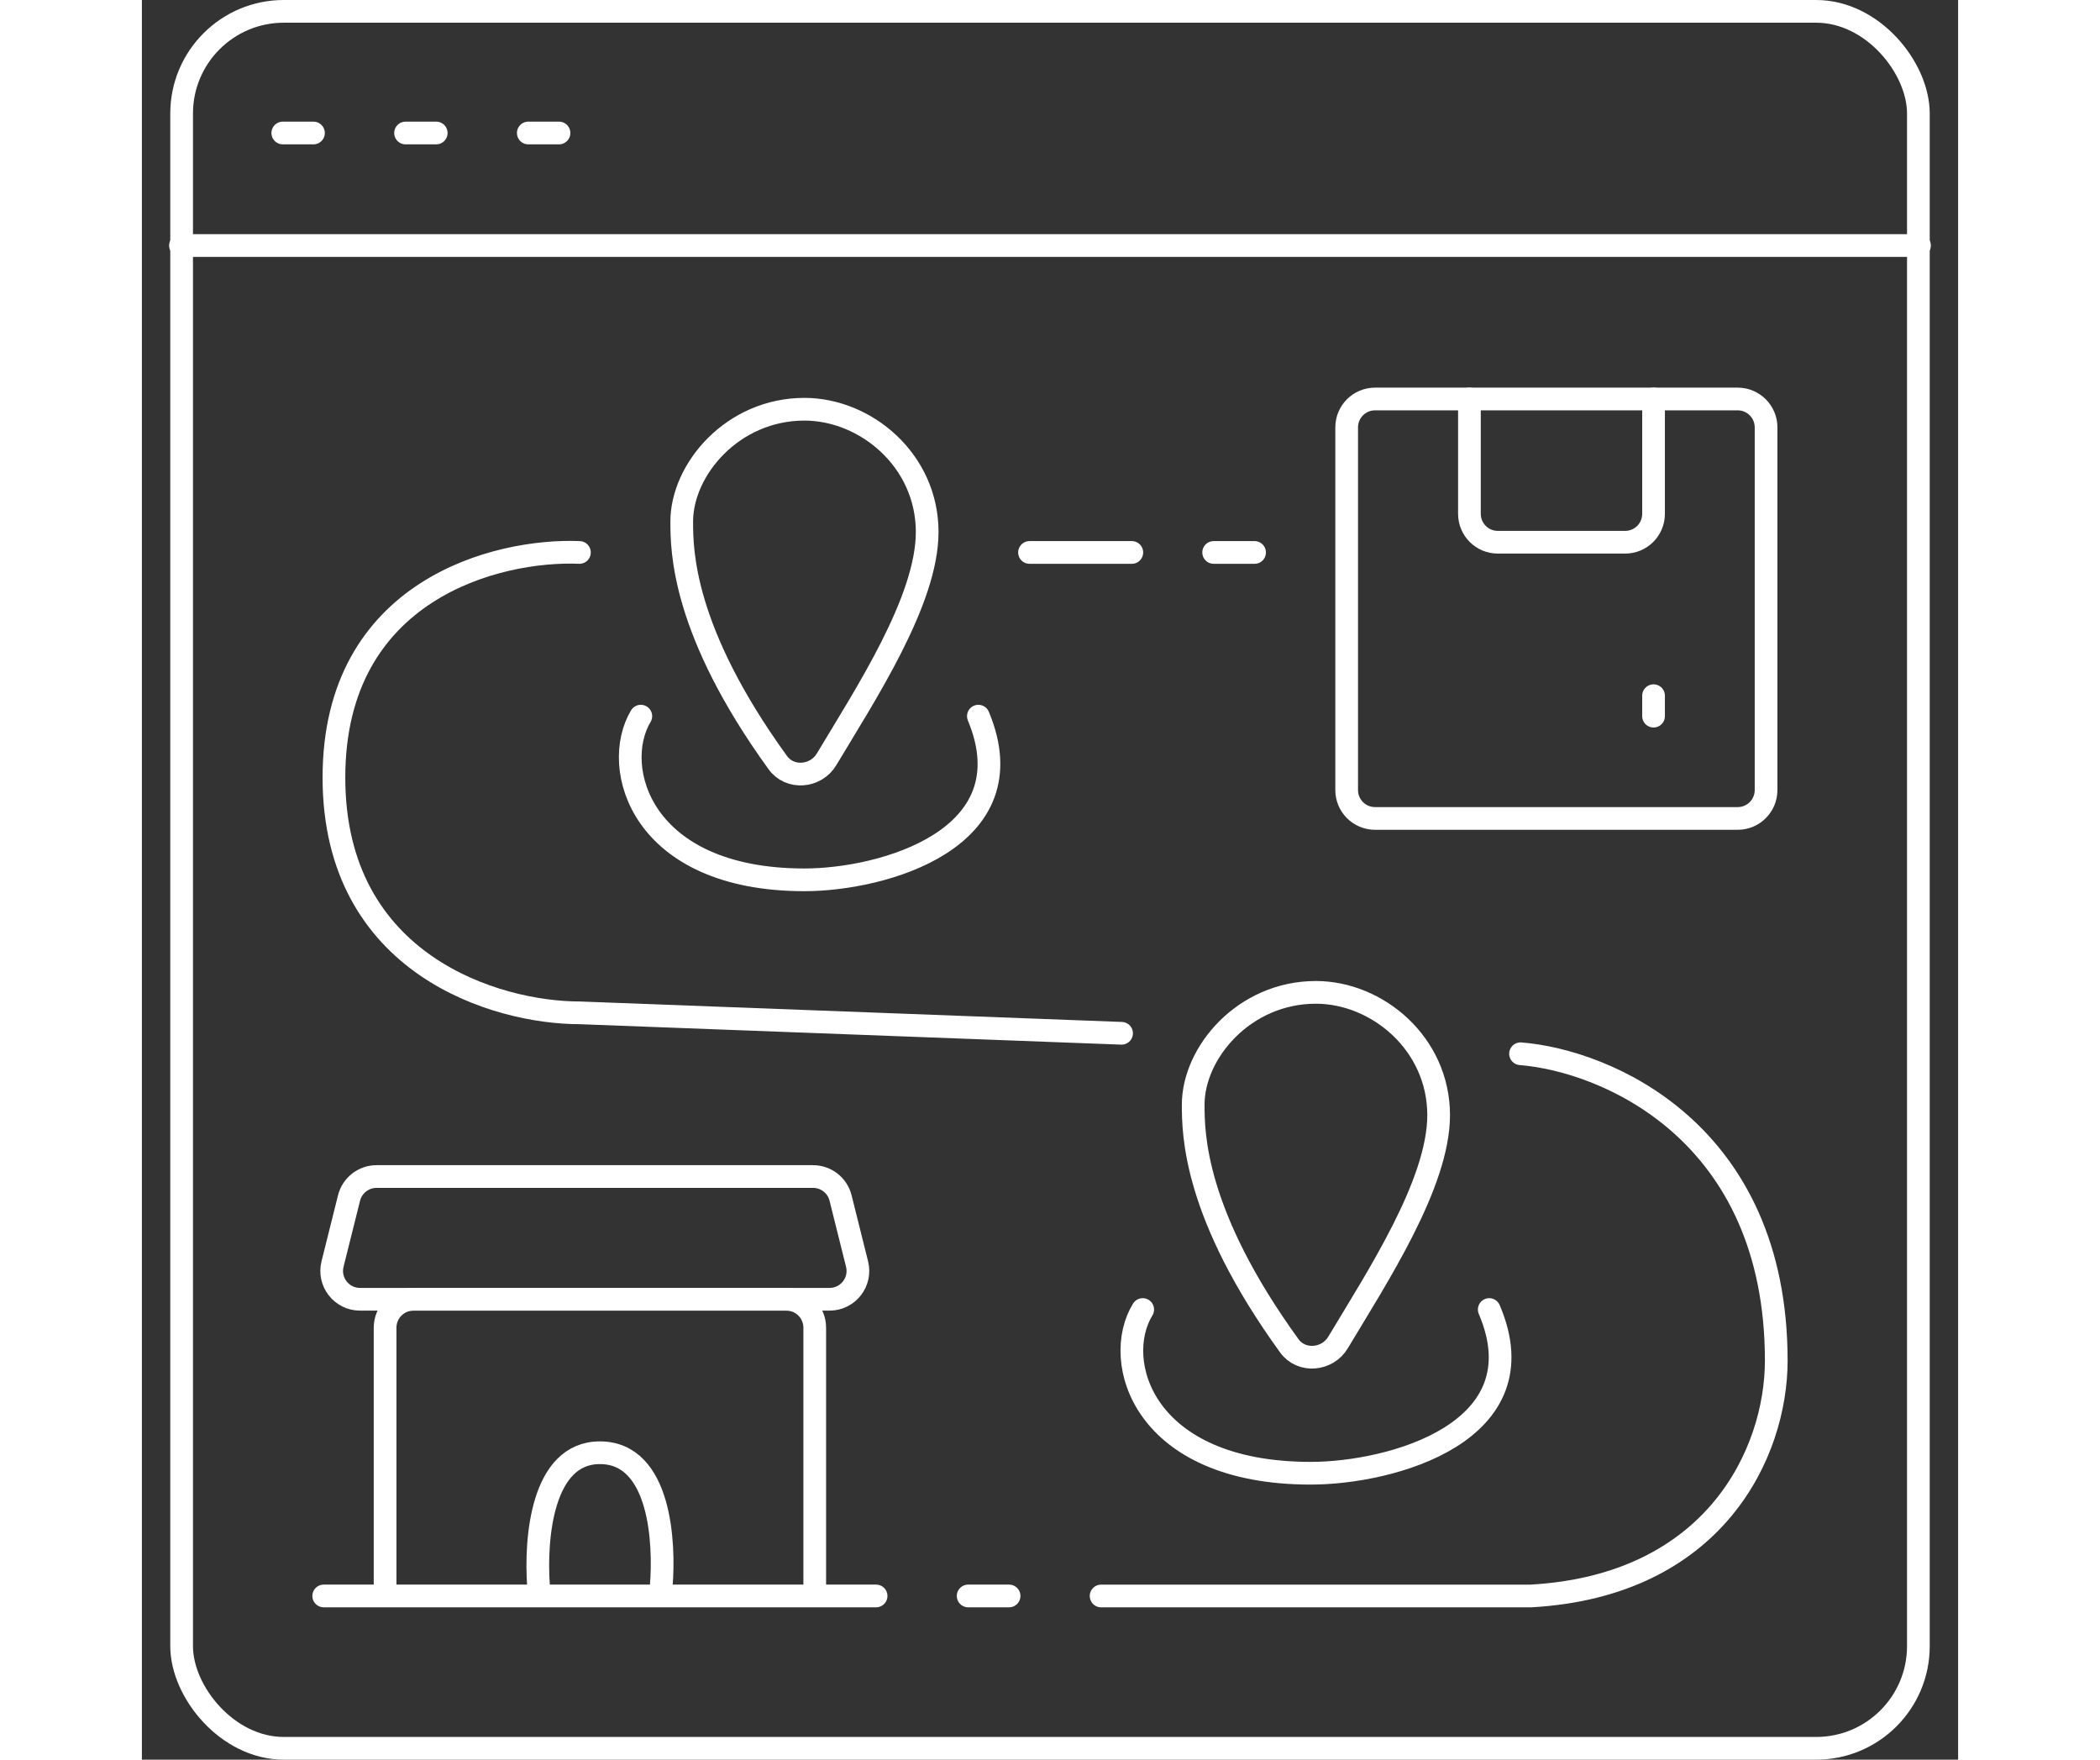 <svg width="74" height="62" viewBox="0 0 64 62" fill="none" xmlns="http://www.w3.org/2000/svg">
<rect x="0" y="0" width="64" height="62" fill="#333333" stroke="none"/>
<rect x="1.4" y="0.4" width="61.2" height="61.2" rx="3.6" stroke="white" stroke-width="0.8"/>
<path d="M1.36 8.651H62.639M4.965 4.686H6.046M9.291 4.686H10.372M13.616 4.686H14.698" stroke="white" stroke-width="0.8" stroke-linecap="round"/>
<path d="M15.418 19.465C12.534 19.345 6.767 20.763 6.767 27.396C6.767 34.028 12.534 35.686 15.418 35.686L34.522 36.407M48.581 37.128C51.584 37.368 57.592 39.867 57.592 47.942C57.592 51.186 55.429 55.872 48.941 56.233H33.801" stroke="white" stroke-width="0.8" stroke-linecap="round"/>
<path d="M30.558 56.232H29.116" stroke="white" stroke-width="0.8" stroke-linecap="round"/>
<path d="M25.872 56.232H23.71M6.407 56.232H8.57M8.57 56.232V46.779C8.57 46.227 9.018 45.779 9.57 45.779H22.71C23.262 45.779 23.71 46.227 23.71 46.779V56.232M8.57 56.232H23.71" stroke="white" stroke-width="0.8" stroke-linecap="round"/>
<path d="M7.688 45.779H8.57H23.349H24.231C24.882 45.779 25.359 45.168 25.201 44.537L24.62 42.211C24.509 41.766 24.109 41.454 23.65 41.454H8.269C7.811 41.454 7.411 41.766 7.299 42.211L6.718 44.537C6.56 45.168 7.037 45.779 7.688 45.779Z" stroke="white" stroke-width="0.8" stroke-linecap="round"/>
<path d="M13.976 55.872C13.856 54.19 14.1 51.185 16.139 51.186C18.302 51.187 18.421 54.43 18.301 55.872" stroke="white" stroke-width="0.8" stroke-linecap="round"/>
<path d="M43.454 28.837H50.384H56.233C56.785 28.837 57.233 28.39 57.233 27.837V15.058C57.233 14.506 56.785 14.058 56.233 14.058H43.454C42.901 14.058 42.454 14.506 42.454 15.058V27.837C42.454 28.39 42.901 28.837 43.454 28.837Z" stroke="white" stroke-width="0.8" stroke-linecap="round"/>
<path d="M46.78 14.058V18.105C46.78 18.657 47.227 19.105 47.78 19.105H52.268C52.82 19.105 53.268 18.657 53.268 18.105V14.058M53.268 24.512V25.233" stroke="white" stroke-width="0.8" stroke-linecap="round"/>
<path d="M39.209 19.465H37.767M34.883 19.465H31.278M17.581 25.233C16.5 27.035 17.581 31 23.348 31C26.112 31 31.278 29.558 29.476 25.233" stroke="white" stroke-width="0.8" stroke-linecap="round"/>
<path d="M35.267 46.14C34.157 47.943 35.267 51.908 41.187 51.908C44.024 51.908 49.328 50.466 47.478 46.14" stroke="white" stroke-width="0.8" stroke-linecap="round"/>
<path d="M45.695 39.292C45.695 41.7 43.527 45 42.149 47.303C41.774 47.929 40.861 48.01 40.433 47.419C37.055 42.756 37.049 39.925 37.046 38.93C37.042 37.092 38.835 34.965 41.37 34.965C43.532 34.966 45.695 36.768 45.695 39.292Z" stroke="white" stroke-width="0.8" stroke-linecap="round"/>
<path d="M27.672 18.745C27.672 21.154 25.504 24.453 24.125 26.757C23.75 27.383 22.837 27.463 22.409 26.872C19.032 22.209 19.025 19.379 19.023 18.384C19.019 16.546 20.811 14.419 23.346 14.419C25.509 14.419 27.672 16.221 27.672 18.745Z" stroke="white" stroke-width="0.8" stroke-linecap="round"/>
</svg>
